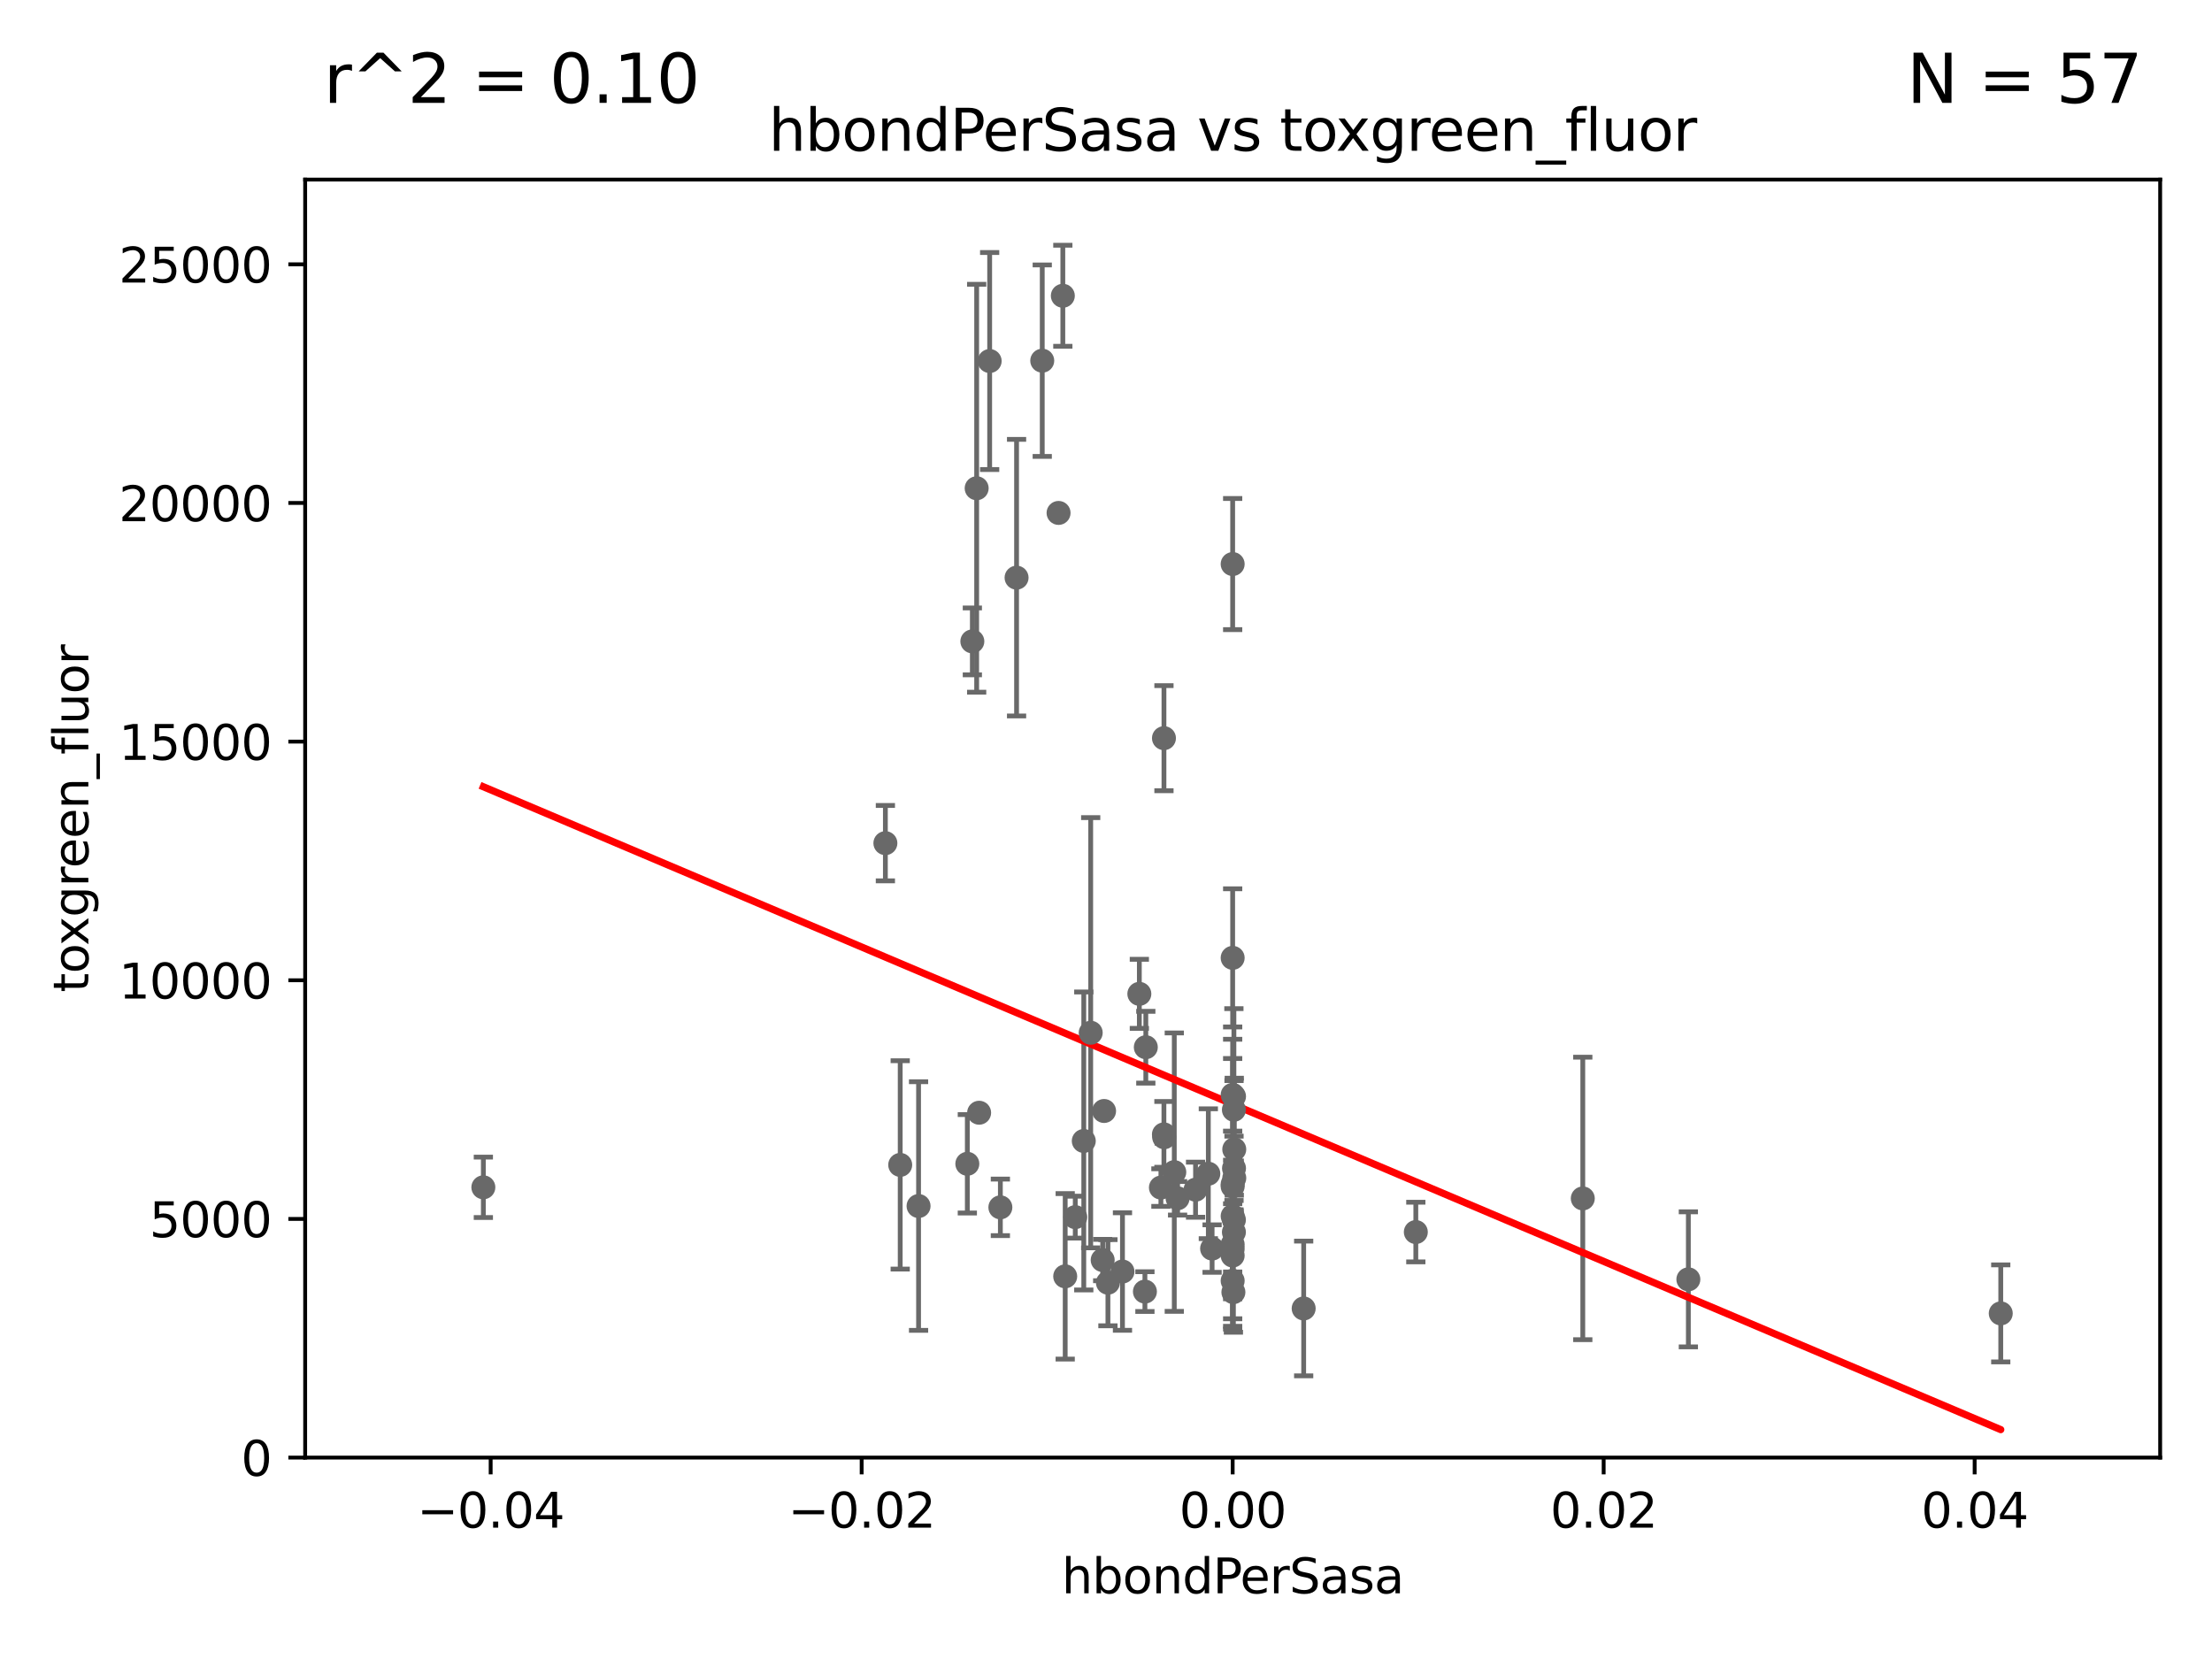 <?xml version="1.0" encoding="utf-8" standalone="no"?>
<!DOCTYPE svg PUBLIC "-//W3C//DTD SVG 1.1//EN"
  "http://www.w3.org/Graphics/SVG/1.1/DTD/svg11.dtd">
<svg xmlns:xlink="http://www.w3.org/1999/xlink" width="460.8pt" height="345.6pt" viewBox="0 0 460.8 345.6" xmlns="http://www.w3.org/2000/svg" version="1.1">
 <defs>
  <style type="text/css">*{stroke-linejoin: round; stroke-linecap: butt}</style>
 </defs>
 <g id="figure_1">
  <g id="patch_1">
   <path d="M 0 345.6 
L 460.8 345.6 
L 460.8 0 
L 0 0 
z
" style="fill: #ffffff"/>
  </g>
  <g id="axes_1">
   <g id="patch_2">
    <path d="M 63.571 303.64 
L 450 303.64 
L 450 37.411 
L 63.571 37.411 
z
" style="fill: #ffffff"/>
   </g>
   <g id="PathCollection_1">
    <defs>
     <path id="m0c26514bbf" d="M 0 1.118 
C 0.297 1.118 0.581 1 0.791 0.791 
C 1 0.581 1.118 0.297 1.118 0 
C 1.118 -0.297 1 -0.581 0.791 -0.791 
C 0.581 -1 0.297 -1.118 0 -1.118 
C -0.297 -1.118 -0.581 -1 -0.791 -0.791 
C -1 -0.581 -1.118 -0.297 -1.118 0 
C -1.118 0.297 -1 0.581 -0.791 0.791 
C -0.581 1 -0.297 1.118 0 1.118 
z
" style="stroke: #696969"/>
    </defs>
    <g clip-path="url(#p5987c1ab6d)">
     <use xlink:href="#m0c26514bbf" x="100.691" y="247.338" style="fill: #696969; stroke: #696969"/>
     <use xlink:href="#m0c26514bbf" x="257.045" y="256.676" style="fill: #696969; stroke: #696969"/>
     <use xlink:href="#m0c26514bbf" x="351.716" y="266.51" style="fill: #696969; stroke: #696969"/>
     <use xlink:href="#m0c26514bbf" x="211.77" y="120.338" style="fill: #696969; stroke: #696969"/>
     <use xlink:href="#m0c26514bbf" x="230.801" y="267.212" style="fill: #696969; stroke: #696969"/>
     <use xlink:href="#m0c26514bbf" x="242.474" y="153.772" style="fill: #696969; stroke: #696969"/>
     <use xlink:href="#m0c26514bbf" x="225.771" y="237.685" style="fill: #696969; stroke: #696969"/>
     <use xlink:href="#m0c26514bbf" x="202.558" y="133.613" style="fill: #696969; stroke: #696969"/>
     <use xlink:href="#m0c26514bbf" x="244.625" y="244.178" style="fill: #696969; stroke: #696969"/>
     <use xlink:href="#m0c26514bbf" x="256.786" y="117.503" style="fill: #696969; stroke: #696969"/>
     <use xlink:href="#m0c26514bbf" x="203.457" y="101.711" style="fill: #696969; stroke: #696969"/>
     <use xlink:href="#m0c26514bbf" x="271.579" y="272.577" style="fill: #696969; stroke: #696969"/>
     <use xlink:href="#m0c26514bbf" x="230" y="231.439" style="fill: #696969; stroke: #696969"/>
     <use xlink:href="#m0c26514bbf" x="249.055" y="247.837" style="fill: #696969; stroke: #696969"/>
     <use xlink:href="#m0c26514bbf" x="229.709" y="262.491" style="fill: #696969; stroke: #696969"/>
     <use xlink:href="#m0c26514bbf" x="257.122" y="245.413" style="fill: #696969; stroke: #696969"/>
     <use xlink:href="#m0c26514bbf" x="242.466" y="236.314" style="fill: #696969; stroke: #696969"/>
     <use xlink:href="#m0c26514bbf" x="238.508" y="269.064" style="fill: #696969; stroke: #696969"/>
     <use xlink:href="#m0c26514bbf" x="252.503" y="260.102" style="fill: #696969; stroke: #696969"/>
     <use xlink:href="#m0c26514bbf" x="191.354" y="251.238" style="fill: #696969; stroke: #696969"/>
     <use xlink:href="#m0c26514bbf" x="223.998" y="253.552" style="fill: #696969; stroke: #696969"/>
     <use xlink:href="#m0c26514bbf" x="221.901" y="265.885" style="fill: #696969; stroke: #696969"/>
     <use xlink:href="#m0c26514bbf" x="256.786" y="259.238" style="fill: #696969; stroke: #696969"/>
     <use xlink:href="#m0c26514bbf" x="257.044" y="231.188" style="fill: #696969; stroke: #696969"/>
     <use xlink:href="#m0c26514bbf" x="329.724" y="249.657" style="fill: #696969; stroke: #696969"/>
     <use xlink:href="#m0c26514bbf" x="251.718" y="244.507" style="fill: #696969; stroke: #696969"/>
     <use xlink:href="#m0c26514bbf" x="256.786" y="247.146" style="fill: #696969; stroke: #696969"/>
     <use xlink:href="#m0c26514bbf" x="256.786" y="228.071" style="fill: #696969; stroke: #696969"/>
     <use xlink:href="#m0c26514bbf" x="257.045" y="254.118" style="fill: #696969; stroke: #696969"/>
     <use xlink:href="#m0c26514bbf" x="294.941" y="256.66" style="fill: #696969; stroke: #696969"/>
     <use xlink:href="#m0c26514bbf" x="416.794" y="273.604" style="fill: #696969; stroke: #696969"/>
     <use xlink:href="#m0c26514bbf" x="257.067" y="243.381" style="fill: #696969; stroke: #696969"/>
     <use xlink:href="#m0c26514bbf" x="257.069" y="228.4" style="fill: #696969; stroke: #696969"/>
     <use xlink:href="#m0c26514bbf" x="203.969" y="231.803" style="fill: #696969; stroke: #696969"/>
     <use xlink:href="#m0c26514bbf" x="256.786" y="253.334" style="fill: #696969; stroke: #696969"/>
     <use xlink:href="#m0c26514bbf" x="256.786" y="199.54" style="fill: #696969; stroke: #696969"/>
     <use xlink:href="#m0c26514bbf" x="187.53" y="242.669" style="fill: #696969; stroke: #696969"/>
     <use xlink:href="#m0c26514bbf" x="256.94" y="269.184" style="fill: #696969; stroke: #696969"/>
     <use xlink:href="#m0c26514bbf" x="257.118" y="239.425" style="fill: #696969; stroke: #696969"/>
     <use xlink:href="#m0c26514bbf" x="256.786" y="266.809" style="fill: #696969; stroke: #696969"/>
     <use xlink:href="#m0c26514bbf" x="256.786" y="260.164" style="fill: #696969; stroke: #696969"/>
     <use xlink:href="#m0c26514bbf" x="245.314" y="249.627" style="fill: #696969; stroke: #696969"/>
     <use xlink:href="#m0c26514bbf" x="201.512" y="242.44" style="fill: #696969; stroke: #696969"/>
     <use xlink:href="#m0c26514bbf" x="256.786" y="246.69" style="fill: #696969; stroke: #696969"/>
     <use xlink:href="#m0c26514bbf" x="184.442" y="175.646" style="fill: #696969; stroke: #696969"/>
     <use xlink:href="#m0c26514bbf" x="238.694" y="218.154" style="fill: #696969; stroke: #696969"/>
     <use xlink:href="#m0c26514bbf" x="227.214" y="215.137" style="fill: #696969; stroke: #696969"/>
     <use xlink:href="#m0c26514bbf" x="233.832" y="264.885" style="fill: #696969; stroke: #696969"/>
     <use xlink:href="#m0c26514bbf" x="256.786" y="261.556" style="fill: #696969; stroke: #696969"/>
     <use xlink:href="#m0c26514bbf" x="241.838" y="247.395" style="fill: #696969; stroke: #696969"/>
     <use xlink:href="#m0c26514bbf" x="220.519" y="106.852" style="fill: #696969; stroke: #696969"/>
     <use xlink:href="#m0c26514bbf" x="242.524" y="236.907" style="fill: #696969; stroke: #696969"/>
     <use xlink:href="#m0c26514bbf" x="237.346" y="207.036" style="fill: #696969; stroke: #696969"/>
     <use xlink:href="#m0c26514bbf" x="221.407" y="61.614" style="fill: #696969; stroke: #696969"/>
     <use xlink:href="#m0c26514bbf" x="206.164" y="75.21" style="fill: #696969; stroke: #696969"/>
     <use xlink:href="#m0c26514bbf" x="208.395" y="251.513" style="fill: #696969; stroke: #696969"/>
     <use xlink:href="#m0c26514bbf" x="217.118" y="75.137" style="fill: #696969; stroke: #696969"/>
    </g>
   </g>
   <g id="matplotlib.axis_1">
    <g id="xtick_1">
     <g id="line2d_1">
      <defs>
       <path id="m03dbc826e2" d="M 0 0 
L 0 3.5 
" style="stroke: #000000; stroke-width: 0.8"/>
      </defs>
      <g>
       <use xlink:href="#m03dbc826e2" x="102.214" y="303.64" style="stroke: #000000; stroke-width: 0.8"/>
      </g>
     </g>
     <g id="text_1">
      <!-- −0.04 -->
      <g transform="translate(86.891 318.238)scale(0.1 -0.1)">
       <defs>
        <path id="DejaVuSans-2212" d="M 678 2272 
L 4684 2272 
L 4684 1741 
L 678 1741 
L 678 2272 
z
" transform="scale(0.016)"/>
        <path id="DejaVuSans-30" d="M 2034 4250 
Q 1547 4250 1301 3770 
Q 1056 3291 1056 2328 
Q 1056 1369 1301 889 
Q 1547 409 2034 409 
Q 2525 409 2770 889 
Q 3016 1369 3016 2328 
Q 3016 3291 2770 3770 
Q 2525 4250 2034 4250 
z
M 2034 4750 
Q 2819 4750 3233 4129 
Q 3647 3509 3647 2328 
Q 3647 1150 3233 529 
Q 2819 -91 2034 -91 
Q 1250 -91 836 529 
Q 422 1150 422 2328 
Q 422 3509 836 4129 
Q 1250 4750 2034 4750 
z
" transform="scale(0.016)"/>
        <path id="DejaVuSans-2e" d="M 684 794 
L 1344 794 
L 1344 0 
L 684 0 
L 684 794 
z
" transform="scale(0.016)"/>
        <path id="DejaVuSans-34" d="M 2419 4116 
L 825 1625 
L 2419 1625 
L 2419 4116 
z
M 2253 4666 
L 3047 4666 
L 3047 1625 
L 3713 1625 
L 3713 1100 
L 3047 1100 
L 3047 0 
L 2419 0 
L 2419 1100 
L 313 1100 
L 313 1709 
L 2253 4666 
z
" transform="scale(0.016)"/>
       </defs>
       <use xlink:href="#DejaVuSans-2212"/>
       <use xlink:href="#DejaVuSans-30" x="83.789"/>
       <use xlink:href="#DejaVuSans-2e" x="147.412"/>
       <use xlink:href="#DejaVuSans-30" x="179.199"/>
       <use xlink:href="#DejaVuSans-34" x="242.822"/>
      </g>
     </g>
    </g>
    <g id="xtick_2">
     <g id="line2d_2">
      <g>
       <use xlink:href="#m03dbc826e2" x="179.5" y="303.64" style="stroke: #000000; stroke-width: 0.8"/>
      </g>
     </g>
     <g id="text_2">
      <!-- −0.02 -->
      <g transform="translate(164.177 318.238)scale(0.1 -0.1)">
       <defs>
        <path id="DejaVuSans-32" d="M 1228 531 
L 3431 531 
L 3431 0 
L 469 0 
L 469 531 
Q 828 903 1448 1529 
Q 2069 2156 2228 2338 
Q 2531 2678 2651 2914 
Q 2772 3150 2772 3378 
Q 2772 3750 2511 3984 
Q 2250 4219 1831 4219 
Q 1534 4219 1204 4116 
Q 875 4013 500 3803 
L 500 4441 
Q 881 4594 1212 4672 
Q 1544 4750 1819 4750 
Q 2544 4750 2975 4387 
Q 3406 4025 3406 3419 
Q 3406 3131 3298 2873 
Q 3191 2616 2906 2266 
Q 2828 2175 2409 1742 
Q 1991 1309 1228 531 
z
" transform="scale(0.016)"/>
       </defs>
       <use xlink:href="#DejaVuSans-2212"/>
       <use xlink:href="#DejaVuSans-30" x="83.789"/>
       <use xlink:href="#DejaVuSans-2e" x="147.412"/>
       <use xlink:href="#DejaVuSans-30" x="179.199"/>
       <use xlink:href="#DejaVuSans-32" x="242.822"/>
      </g>
     </g>
    </g>
    <g id="xtick_3">
     <g id="line2d_3">
      <g>
       <use xlink:href="#m03dbc826e2" x="256.786" y="303.64" style="stroke: #000000; stroke-width: 0.8"/>
      </g>
     </g>
     <g id="text_3">
      <!-- 0.00 -->
      <g transform="translate(245.653 318.238)scale(0.1 -0.1)">
       <use xlink:href="#DejaVuSans-30"/>
       <use xlink:href="#DejaVuSans-2e" x="63.623"/>
       <use xlink:href="#DejaVuSans-30" x="95.41"/>
       <use xlink:href="#DejaVuSans-30" x="159.033"/>
      </g>
     </g>
    </g>
    <g id="xtick_4">
     <g id="line2d_4">
      <g>
       <use xlink:href="#m03dbc826e2" x="334.071" y="303.64" style="stroke: #000000; stroke-width: 0.8"/>
      </g>
     </g>
     <g id="text_4">
      <!-- 0.02 -->
      <g transform="translate(322.939 318.238)scale(0.1 -0.1)">
       <use xlink:href="#DejaVuSans-30"/>
       <use xlink:href="#DejaVuSans-2e" x="63.623"/>
       <use xlink:href="#DejaVuSans-30" x="95.41"/>
       <use xlink:href="#DejaVuSans-32" x="159.033"/>
      </g>
     </g>
    </g>
    <g id="xtick_5">
     <g id="line2d_5">
      <g>
       <use xlink:href="#m03dbc826e2" x="411.357" y="303.64" style="stroke: #000000; stroke-width: 0.8"/>
      </g>
     </g>
     <g id="text_5">
      <!-- 0.04 -->
      <g transform="translate(400.224 318.238)scale(0.1 -0.1)">
       <use xlink:href="#DejaVuSans-30"/>
       <use xlink:href="#DejaVuSans-2e" x="63.623"/>
       <use xlink:href="#DejaVuSans-30" x="95.41"/>
       <use xlink:href="#DejaVuSans-34" x="159.033"/>
      </g>
     </g>
    </g>
    <g id="text_6">
     <!-- hbondPerSasa -->
     <g transform="translate(221.168 331.917)scale(0.1 -0.1)">
      <defs>
       <path id="DejaVuSans-68" d="M 3513 2113 
L 3513 0 
L 2938 0 
L 2938 2094 
Q 2938 2591 2744 2837 
Q 2550 3084 2163 3084 
Q 1697 3084 1428 2787 
Q 1159 2491 1159 1978 
L 1159 0 
L 581 0 
L 581 4863 
L 1159 4863 
L 1159 2956 
Q 1366 3272 1645 3428 
Q 1925 3584 2291 3584 
Q 2894 3584 3203 3211 
Q 3513 2838 3513 2113 
z
" transform="scale(0.016)"/>
       <path id="DejaVuSans-62" d="M 3116 1747 
Q 3116 2381 2855 2742 
Q 2594 3103 2138 3103 
Q 1681 3103 1420 2742 
Q 1159 2381 1159 1747 
Q 1159 1113 1420 752 
Q 1681 391 2138 391 
Q 2594 391 2855 752 
Q 3116 1113 3116 1747 
z
M 1159 2969 
Q 1341 3281 1617 3432 
Q 1894 3584 2278 3584 
Q 2916 3584 3314 3078 
Q 3713 2572 3713 1747 
Q 3713 922 3314 415 
Q 2916 -91 2278 -91 
Q 1894 -91 1617 61 
Q 1341 213 1159 525 
L 1159 0 
L 581 0 
L 581 4863 
L 1159 4863 
L 1159 2969 
z
" transform="scale(0.016)"/>
       <path id="DejaVuSans-6f" d="M 1959 3097 
Q 1497 3097 1228 2736 
Q 959 2375 959 1747 
Q 959 1119 1226 758 
Q 1494 397 1959 397 
Q 2419 397 2687 759 
Q 2956 1122 2956 1747 
Q 2956 2369 2687 2733 
Q 2419 3097 1959 3097 
z
M 1959 3584 
Q 2709 3584 3137 3096 
Q 3566 2609 3566 1747 
Q 3566 888 3137 398 
Q 2709 -91 1959 -91 
Q 1206 -91 779 398 
Q 353 888 353 1747 
Q 353 2609 779 3096 
Q 1206 3584 1959 3584 
z
" transform="scale(0.016)"/>
       <path id="DejaVuSans-6e" d="M 3513 2113 
L 3513 0 
L 2938 0 
L 2938 2094 
Q 2938 2591 2744 2837 
Q 2550 3084 2163 3084 
Q 1697 3084 1428 2787 
Q 1159 2491 1159 1978 
L 1159 0 
L 581 0 
L 581 3500 
L 1159 3500 
L 1159 2956 
Q 1366 3272 1645 3428 
Q 1925 3584 2291 3584 
Q 2894 3584 3203 3211 
Q 3513 2838 3513 2113 
z
" transform="scale(0.016)"/>
       <path id="DejaVuSans-64" d="M 2906 2969 
L 2906 4863 
L 3481 4863 
L 3481 0 
L 2906 0 
L 2906 525 
Q 2725 213 2448 61 
Q 2172 -91 1784 -91 
Q 1150 -91 751 415 
Q 353 922 353 1747 
Q 353 2572 751 3078 
Q 1150 3584 1784 3584 
Q 2172 3584 2448 3432 
Q 2725 3281 2906 2969 
z
M 947 1747 
Q 947 1113 1208 752 
Q 1469 391 1925 391 
Q 2381 391 2643 752 
Q 2906 1113 2906 1747 
Q 2906 2381 2643 2742 
Q 2381 3103 1925 3103 
Q 1469 3103 1208 2742 
Q 947 2381 947 1747 
z
" transform="scale(0.016)"/>
       <path id="DejaVuSans-50" d="M 1259 4147 
L 1259 2394 
L 2053 2394 
Q 2494 2394 2734 2622 
Q 2975 2850 2975 3272 
Q 2975 3691 2734 3919 
Q 2494 4147 2053 4147 
L 1259 4147 
z
M 628 4666 
L 2053 4666 
Q 2838 4666 3239 4311 
Q 3641 3956 3641 3272 
Q 3641 2581 3239 2228 
Q 2838 1875 2053 1875 
L 1259 1875 
L 1259 0 
L 628 0 
L 628 4666 
z
" transform="scale(0.016)"/>
       <path id="DejaVuSans-65" d="M 3597 1894 
L 3597 1613 
L 953 1613 
Q 991 1019 1311 708 
Q 1631 397 2203 397 
Q 2534 397 2845 478 
Q 3156 559 3463 722 
L 3463 178 
Q 3153 47 2828 -22 
Q 2503 -91 2169 -91 
Q 1331 -91 842 396 
Q 353 884 353 1716 
Q 353 2575 817 3079 
Q 1281 3584 2069 3584 
Q 2775 3584 3186 3129 
Q 3597 2675 3597 1894 
z
M 3022 2063 
Q 3016 2534 2758 2815 
Q 2500 3097 2075 3097 
Q 1594 3097 1305 2825 
Q 1016 2553 972 2059 
L 3022 2063 
z
" transform="scale(0.016)"/>
       <path id="DejaVuSans-72" d="M 2631 2963 
Q 2534 3019 2420 3045 
Q 2306 3072 2169 3072 
Q 1681 3072 1420 2755 
Q 1159 2438 1159 1844 
L 1159 0 
L 581 0 
L 581 3500 
L 1159 3500 
L 1159 2956 
Q 1341 3275 1631 3429 
Q 1922 3584 2338 3584 
Q 2397 3584 2469 3576 
Q 2541 3569 2628 3553 
L 2631 2963 
z
" transform="scale(0.016)"/>
       <path id="DejaVuSans-53" d="M 3425 4513 
L 3425 3897 
Q 3066 4069 2747 4153 
Q 2428 4238 2131 4238 
Q 1616 4238 1336 4038 
Q 1056 3838 1056 3469 
Q 1056 3159 1242 3001 
Q 1428 2844 1947 2747 
L 2328 2669 
Q 3034 2534 3370 2195 
Q 3706 1856 3706 1288 
Q 3706 609 3251 259 
Q 2797 -91 1919 -91 
Q 1588 -91 1214 -16 
Q 841 59 441 206 
L 441 856 
Q 825 641 1194 531 
Q 1563 422 1919 422 
Q 2459 422 2753 634 
Q 3047 847 3047 1241 
Q 3047 1584 2836 1778 
Q 2625 1972 2144 2069 
L 1759 2144 
Q 1053 2284 737 2584 
Q 422 2884 422 3419 
Q 422 4038 858 4394 
Q 1294 4750 2059 4750 
Q 2388 4750 2728 4690 
Q 3069 4631 3425 4513 
z
" transform="scale(0.016)"/>
       <path id="DejaVuSans-61" d="M 2194 1759 
Q 1497 1759 1228 1600 
Q 959 1441 959 1056 
Q 959 750 1161 570 
Q 1363 391 1709 391 
Q 2188 391 2477 730 
Q 2766 1069 2766 1631 
L 2766 1759 
L 2194 1759 
z
M 3341 1997 
L 3341 0 
L 2766 0 
L 2766 531 
Q 2569 213 2275 61 
Q 1981 -91 1556 -91 
Q 1019 -91 701 211 
Q 384 513 384 1019 
Q 384 1609 779 1909 
Q 1175 2209 1959 2209 
L 2766 2209 
L 2766 2266 
Q 2766 2663 2505 2880 
Q 2244 3097 1772 3097 
Q 1472 3097 1187 3025 
Q 903 2953 641 2809 
L 641 3341 
Q 956 3463 1253 3523 
Q 1550 3584 1831 3584 
Q 2591 3584 2966 3190 
Q 3341 2797 3341 1997 
z
" transform="scale(0.016)"/>
       <path id="DejaVuSans-73" d="M 2834 3397 
L 2834 2853 
Q 2591 2978 2328 3040 
Q 2066 3103 1784 3103 
Q 1356 3103 1142 2972 
Q 928 2841 928 2578 
Q 928 2378 1081 2264 
Q 1234 2150 1697 2047 
L 1894 2003 
Q 2506 1872 2764 1633 
Q 3022 1394 3022 966 
Q 3022 478 2636 193 
Q 2250 -91 1575 -91 
Q 1294 -91 989 -36 
Q 684 19 347 128 
L 347 722 
Q 666 556 975 473 
Q 1284 391 1588 391 
Q 1994 391 2212 530 
Q 2431 669 2431 922 
Q 2431 1156 2273 1281 
Q 2116 1406 1581 1522 
L 1381 1569 
Q 847 1681 609 1914 
Q 372 2147 372 2553 
Q 372 3047 722 3315 
Q 1072 3584 1716 3584 
Q 2034 3584 2315 3537 
Q 2597 3491 2834 3397 
z
" transform="scale(0.016)"/>
      </defs>
      <use xlink:href="#DejaVuSans-68"/>
      <use xlink:href="#DejaVuSans-62" x="63.379"/>
      <use xlink:href="#DejaVuSans-6f" x="126.855"/>
      <use xlink:href="#DejaVuSans-6e" x="188.037"/>
      <use xlink:href="#DejaVuSans-64" x="251.416"/>
      <use xlink:href="#DejaVuSans-50" x="314.893"/>
      <use xlink:href="#DejaVuSans-65" x="371.57"/>
      <use xlink:href="#DejaVuSans-72" x="433.094"/>
      <use xlink:href="#DejaVuSans-53" x="474.207"/>
      <use xlink:href="#DejaVuSans-61" x="537.684"/>
      <use xlink:href="#DejaVuSans-73" x="598.963"/>
      <use xlink:href="#DejaVuSans-61" x="651.062"/>
     </g>
    </g>
   </g>
   <g id="matplotlib.axis_2">
    <g id="ytick_1">
     <g id="line2d_6">
      <defs>
       <path id="mcde6f3647c" d="M 0 0 
L -3.5 0 
" style="stroke: #000000; stroke-width: 0.8"/>
      </defs>
      <g>
       <use xlink:href="#mcde6f3647c" x="63.571" y="303.64" style="stroke: #000000; stroke-width: 0.8"/>
      </g>
     </g>
     <g id="text_7">
      <!-- 0 -->
      <g transform="translate(50.209 307.439)scale(0.1 -0.1)">
       <use xlink:href="#DejaVuSans-30"/>
      </g>
     </g>
    </g>
    <g id="ytick_2">
     <g id="line2d_7">
      <g>
       <use xlink:href="#mcde6f3647c" x="63.571" y="253.925" style="stroke: #000000; stroke-width: 0.8"/>
      </g>
     </g>
     <g id="text_8">
      <!-- 5000 -->
      <g transform="translate(31.121 257.724)scale(0.1 -0.1)">
       <defs>
        <path id="DejaVuSans-35" d="M 691 4666 
L 3169 4666 
L 3169 4134 
L 1269 4134 
L 1269 2991 
Q 1406 3038 1543 3061 
Q 1681 3084 1819 3084 
Q 2600 3084 3056 2656 
Q 3513 2228 3513 1497 
Q 3513 744 3044 326 
Q 2575 -91 1722 -91 
Q 1428 -91 1123 -41 
Q 819 9 494 109 
L 494 744 
Q 775 591 1075 516 
Q 1375 441 1709 441 
Q 2250 441 2565 725 
Q 2881 1009 2881 1497 
Q 2881 1984 2565 2268 
Q 2250 2553 1709 2553 
Q 1456 2553 1204 2497 
Q 953 2441 691 2322 
L 691 4666 
z
" transform="scale(0.016)"/>
       </defs>
       <use xlink:href="#DejaVuSans-35"/>
       <use xlink:href="#DejaVuSans-30" x="63.623"/>
       <use xlink:href="#DejaVuSans-30" x="127.246"/>
       <use xlink:href="#DejaVuSans-30" x="190.869"/>
      </g>
     </g>
    </g>
    <g id="ytick_3">
     <g id="line2d_8">
      <g>
       <use xlink:href="#mcde6f3647c" x="63.571" y="204.209" style="stroke: #000000; stroke-width: 0.8"/>
      </g>
     </g>
     <g id="text_9">
      <!-- 10000 -->
      <g transform="translate(24.759 208.009)scale(0.1 -0.1)">
       <defs>
        <path id="DejaVuSans-31" d="M 794 531 
L 1825 531 
L 1825 4091 
L 703 3866 
L 703 4441 
L 1819 4666 
L 2450 4666 
L 2450 531 
L 3481 531 
L 3481 0 
L 794 0 
L 794 531 
z
" transform="scale(0.016)"/>
       </defs>
       <use xlink:href="#DejaVuSans-31"/>
       <use xlink:href="#DejaVuSans-30" x="63.623"/>
       <use xlink:href="#DejaVuSans-30" x="127.246"/>
       <use xlink:href="#DejaVuSans-30" x="190.869"/>
       <use xlink:href="#DejaVuSans-30" x="254.492"/>
      </g>
     </g>
    </g>
    <g id="ytick_4">
     <g id="line2d_9">
      <g>
       <use xlink:href="#mcde6f3647c" x="63.571" y="154.494" style="stroke: #000000; stroke-width: 0.8"/>
      </g>
     </g>
     <g id="text_10">
      <!-- 15000 -->
      <g transform="translate(24.759 158.293)scale(0.1 -0.1)">
       <use xlink:href="#DejaVuSans-31"/>
       <use xlink:href="#DejaVuSans-35" x="63.623"/>
       <use xlink:href="#DejaVuSans-30" x="127.246"/>
       <use xlink:href="#DejaVuSans-30" x="190.869"/>
       <use xlink:href="#DejaVuSans-30" x="254.492"/>
      </g>
     </g>
    </g>
    <g id="ytick_5">
     <g id="line2d_10">
      <g>
       <use xlink:href="#mcde6f3647c" x="63.571" y="104.779" style="stroke: #000000; stroke-width: 0.8"/>
      </g>
     </g>
     <g id="text_11">
      <!-- 20000 -->
      <g transform="translate(24.759 108.578)scale(0.1 -0.1)">
       <use xlink:href="#DejaVuSans-32"/>
       <use xlink:href="#DejaVuSans-30" x="63.623"/>
       <use xlink:href="#DejaVuSans-30" x="127.246"/>
       <use xlink:href="#DejaVuSans-30" x="190.869"/>
       <use xlink:href="#DejaVuSans-30" x="254.492"/>
      </g>
     </g>
    </g>
    <g id="ytick_6">
     <g id="line2d_11">
      <g>
       <use xlink:href="#mcde6f3647c" x="63.571" y="55.063" style="stroke: #000000; stroke-width: 0.8"/>
      </g>
     </g>
     <g id="text_12">
      <!-- 25000 -->
      <g transform="translate(24.759 58.862)scale(0.1 -0.1)">
       <use xlink:href="#DejaVuSans-32"/>
       <use xlink:href="#DejaVuSans-35" x="63.623"/>
       <use xlink:href="#DejaVuSans-30" x="127.246"/>
       <use xlink:href="#DejaVuSans-30" x="190.869"/>
       <use xlink:href="#DejaVuSans-30" x="254.492"/>
      </g>
     </g>
    </g>
    <g id="text_13">
     <!-- toxgreen_fluor -->
     <g transform="translate(18.401 206.72)rotate(-90)scale(0.1 -0.1)">
      <defs>
       <path id="DejaVuSans-74" d="M 1172 4494 
L 1172 3500 
L 2356 3500 
L 2356 3053 
L 1172 3053 
L 1172 1153 
Q 1172 725 1289 603 
Q 1406 481 1766 481 
L 2356 481 
L 2356 0 
L 1766 0 
Q 1100 0 847 248 
Q 594 497 594 1153 
L 594 3053 
L 172 3053 
L 172 3500 
L 594 3500 
L 594 4494 
L 1172 4494 
z
" transform="scale(0.016)"/>
       <path id="DejaVuSans-78" d="M 3513 3500 
L 2247 1797 
L 3578 0 
L 2900 0 
L 1881 1375 
L 863 0 
L 184 0 
L 1544 1831 
L 300 3500 
L 978 3500 
L 1906 2253 
L 2834 3500 
L 3513 3500 
z
" transform="scale(0.016)"/>
       <path id="DejaVuSans-67" d="M 2906 1791 
Q 2906 2416 2648 2759 
Q 2391 3103 1925 3103 
Q 1463 3103 1205 2759 
Q 947 2416 947 1791 
Q 947 1169 1205 825 
Q 1463 481 1925 481 
Q 2391 481 2648 825 
Q 2906 1169 2906 1791 
z
M 3481 434 
Q 3481 -459 3084 -895 
Q 2688 -1331 1869 -1331 
Q 1566 -1331 1297 -1286 
Q 1028 -1241 775 -1147 
L 775 -588 
Q 1028 -725 1275 -790 
Q 1522 -856 1778 -856 
Q 2344 -856 2625 -561 
Q 2906 -266 2906 331 
L 2906 616 
Q 2728 306 2450 153 
Q 2172 0 1784 0 
Q 1141 0 747 490 
Q 353 981 353 1791 
Q 353 2603 747 3093 
Q 1141 3584 1784 3584 
Q 2172 3584 2450 3431 
Q 2728 3278 2906 2969 
L 2906 3500 
L 3481 3500 
L 3481 434 
z
" transform="scale(0.016)"/>
       <path id="DejaVuSans-5f" d="M 3263 -1063 
L 3263 -1509 
L -63 -1509 
L -63 -1063 
L 3263 -1063 
z
" transform="scale(0.016)"/>
       <path id="DejaVuSans-66" d="M 2375 4863 
L 2375 4384 
L 1825 4384 
Q 1516 4384 1395 4259 
Q 1275 4134 1275 3809 
L 1275 3500 
L 2222 3500 
L 2222 3053 
L 1275 3053 
L 1275 0 
L 697 0 
L 697 3053 
L 147 3053 
L 147 3500 
L 697 3500 
L 697 3744 
Q 697 4328 969 4595 
Q 1241 4863 1831 4863 
L 2375 4863 
z
" transform="scale(0.016)"/>
       <path id="DejaVuSans-6c" d="M 603 4863 
L 1178 4863 
L 1178 0 
L 603 0 
L 603 4863 
z
" transform="scale(0.016)"/>
       <path id="DejaVuSans-75" d="M 544 1381 
L 544 3500 
L 1119 3500 
L 1119 1403 
Q 1119 906 1312 657 
Q 1506 409 1894 409 
Q 2359 409 2629 706 
Q 2900 1003 2900 1516 
L 2900 3500 
L 3475 3500 
L 3475 0 
L 2900 0 
L 2900 538 
Q 2691 219 2414 64 
Q 2138 -91 1772 -91 
Q 1169 -91 856 284 
Q 544 659 544 1381 
z
M 1991 3584 
L 1991 3584 
z
" transform="scale(0.016)"/>
      </defs>
      <use xlink:href="#DejaVuSans-74"/>
      <use xlink:href="#DejaVuSans-6f" x="39.209"/>
      <use xlink:href="#DejaVuSans-78" x="97.266"/>
      <use xlink:href="#DejaVuSans-67" x="156.445"/>
      <use xlink:href="#DejaVuSans-72" x="219.922"/>
      <use xlink:href="#DejaVuSans-65" x="258.785"/>
      <use xlink:href="#DejaVuSans-65" x="320.309"/>
      <use xlink:href="#DejaVuSans-6e" x="381.832"/>
      <use xlink:href="#DejaVuSans-5f" x="445.211"/>
      <use xlink:href="#DejaVuSans-66" x="495.211"/>
      <use xlink:href="#DejaVuSans-6c" x="530.416"/>
      <use xlink:href="#DejaVuSans-75" x="558.199"/>
      <use xlink:href="#DejaVuSans-6f" x="621.578"/>
      <use xlink:href="#DejaVuSans-72" x="682.76"/>
     </g>
    </g>
   </g>
   <g id="LineCollection_1">
    <path d="M 100.691 253.627 
L 100.691 241.049 
" clip-path="url(#p5987c1ab6d)" style="fill: none; stroke: #696969"/>
    <path d="M 257.045 261.121 
L 257.045 252.231 
" clip-path="url(#p5987c1ab6d)" style="fill: none; stroke: #696969"/>
    <path d="M 351.716 280.575 
L 351.716 252.445 
" clip-path="url(#p5987c1ab6d)" style="fill: none; stroke: #696969"/>
    <path d="M 211.77 149.148 
L 211.77 91.528 
" clip-path="url(#p5987c1ab6d)" style="fill: none; stroke: #696969"/>
    <path d="M 230.801 276.184 
L 230.801 258.239 
" clip-path="url(#p5987c1ab6d)" style="fill: none; stroke: #696969"/>
    <path d="M 242.474 164.719 
L 242.474 142.826 
" clip-path="url(#p5987c1ab6d)" style="fill: none; stroke: #696969"/>
    <path d="M 225.771 268.723 
L 225.771 206.647 
" clip-path="url(#p5987c1ab6d)" style="fill: none; stroke: #696969"/>
    <path d="M 202.558 140.578 
L 202.558 126.648 
" clip-path="url(#p5987c1ab6d)" style="fill: none; stroke: #696969"/>
    <path d="M 244.625 273.177 
L 244.625 215.179 
" clip-path="url(#p5987c1ab6d)" style="fill: none; stroke: #696969"/>
    <path d="M 256.786 131.161 
L 256.786 103.845 
" clip-path="url(#p5987c1ab6d)" style="fill: none; stroke: #696969"/>
    <path d="M 203.457 144.196 
L 203.457 59.226 
" clip-path="url(#p5987c1ab6d)" style="fill: none; stroke: #696969"/>
    <path d="M 271.579 286.609 
L 271.579 258.546 
" clip-path="url(#p5987c1ab6d)" style="fill: none; stroke: #696969"/>
    <path d="M 230 232.352 
L 230 230.525 
" clip-path="url(#p5987c1ab6d)" style="fill: none; stroke: #696969"/>
    <path d="M 249.055 253.574 
L 249.055 242.1 
" clip-path="url(#p5987c1ab6d)" style="fill: none; stroke: #696969"/>
    <path d="M 229.709 266.798 
L 229.709 258.185 
" clip-path="url(#p5987c1ab6d)" style="fill: none; stroke: #696969"/>
    <path d="M 257.122 248.978 
L 257.122 241.849 
" clip-path="url(#p5987c1ab6d)" style="fill: none; stroke: #696969"/>
    <path d="M 242.466 243.166 
L 242.466 229.462 
" clip-path="url(#p5987c1ab6d)" style="fill: none; stroke: #696969"/>
    <path d="M 238.508 273.207 
L 238.508 264.921 
" clip-path="url(#p5987c1ab6d)" style="fill: none; stroke: #696969"/>
    <path d="M 252.503 265.047 
L 252.503 255.158 
" clip-path="url(#p5987c1ab6d)" style="fill: none; stroke: #696969"/>
    <path d="M 191.354 277.134 
L 191.354 225.342 
" clip-path="url(#p5987c1ab6d)" style="fill: none; stroke: #696969"/>
    <path d="M 223.998 257.916 
L 223.998 249.188 
" clip-path="url(#p5987c1ab6d)" style="fill: none; stroke: #696969"/>
    <path d="M 221.901 283.124 
L 221.901 248.646 
" clip-path="url(#p5987c1ab6d)" style="fill: none; stroke: #696969"/>
    <path d="M 256.786 270.556 
L 256.786 247.919 
" clip-path="url(#p5987c1ab6d)" style="fill: none; stroke: #696969"/>
    <path d="M 257.044 252.255 
L 257.044 210.121 
" clip-path="url(#p5987c1ab6d)" style="fill: none; stroke: #696969"/>
    <path d="M 329.724 279.08 
L 329.724 220.233 
" clip-path="url(#p5987c1ab6d)" style="fill: none; stroke: #696969"/>
    <path d="M 251.718 258.027 
L 251.718 230.987 
" clip-path="url(#p5987c1ab6d)" style="fill: none; stroke: #696969"/>
    <path d="M 256.786 254.825 
L 256.786 239.466 
" clip-path="url(#p5987c1ab6d)" style="fill: none; stroke: #696969"/>
    <path d="M 256.786 235.636 
L 256.786 220.507 
" clip-path="url(#p5987c1ab6d)" style="fill: none; stroke: #696969"/>
    <path d="M 257.045 256.23 
L 257.045 252.006 
" clip-path="url(#p5987c1ab6d)" style="fill: none; stroke: #696969"/>
    <path d="M 294.941 262.872 
L 294.941 250.447 
" clip-path="url(#p5987c1ab6d)" style="fill: none; stroke: #696969"/>
    <path d="M 416.794 283.707 
L 416.794 263.501 
" clip-path="url(#p5987c1ab6d)" style="fill: none; stroke: #696969"/>
    <path d="M 257.067 250.085 
L 257.067 236.678 
" clip-path="url(#p5987c1ab6d)" style="fill: none; stroke: #696969"/>
    <path d="M 257.069 231.694 
L 257.069 225.107 
" clip-path="url(#p5987c1ab6d)" style="fill: none; stroke: #696969"/>
    <path d="M 203.969 232.489 
L 203.969 231.117 
" clip-path="url(#p5987c1ab6d)" style="fill: none; stroke: #696969"/>
    <path d="M 256.786 264.978 
L 256.786 241.691 
" clip-path="url(#p5987c1ab6d)" style="fill: none; stroke: #696969"/>
    <path d="M 256.786 213.935 
L 256.786 185.146 
" clip-path="url(#p5987c1ab6d)" style="fill: none; stroke: #696969"/>
    <path d="M 187.53 264.372 
L 187.53 220.966 
" clip-path="url(#p5987c1ab6d)" style="fill: none; stroke: #696969"/>
    <path d="M 256.94 277.534 
L 256.94 260.834 
" clip-path="url(#p5987c1ab6d)" style="fill: none; stroke: #696969"/>
    <path d="M 257.118 254.237 
L 257.118 224.613 
" clip-path="url(#p5987c1ab6d)" style="fill: none; stroke: #696969"/>
    <path d="M 256.786 274.722 
L 256.786 258.896 
" clip-path="url(#p5987c1ab6d)" style="fill: none; stroke: #696969"/>
    <path d="M 256.786 269.572 
L 256.786 250.756 
" clip-path="url(#p5987c1ab6d)" style="fill: none; stroke: #696969"/>
    <path d="M 245.314 253.12 
L 245.314 246.134 
" clip-path="url(#p5987c1ab6d)" style="fill: none; stroke: #696969"/>
    <path d="M 201.512 252.692 
L 201.512 232.189 
" clip-path="url(#p5987c1ab6d)" style="fill: none; stroke: #696969"/>
    <path d="M 256.786 276.882 
L 256.786 216.498 
" clip-path="url(#p5987c1ab6d)" style="fill: none; stroke: #696969"/>
    <path d="M 184.442 183.498 
L 184.442 167.793 
" clip-path="url(#p5987c1ab6d)" style="fill: none; stroke: #696969"/>
    <path d="M 238.694 225.633 
L 238.694 210.676 
" clip-path="url(#p5987c1ab6d)" style="fill: none; stroke: #696969"/>
    <path d="M 227.214 259.95 
L 227.214 170.324 
" clip-path="url(#p5987c1ab6d)" style="fill: none; stroke: #696969"/>
    <path d="M 233.832 277.129 
L 233.832 252.641 
" clip-path="url(#p5987c1ab6d)" style="fill: none; stroke: #696969"/>
    <path d="M 256.786 276.286 
L 256.786 246.827 
" clip-path="url(#p5987c1ab6d)" style="fill: none; stroke: #696969"/>
    <path d="M 241.838 251.308 
L 241.838 243.481 
" clip-path="url(#p5987c1ab6d)" style="fill: none; stroke: #696969"/>
    <path d="M 220.519 107.531 
L 220.519 106.173 
" clip-path="url(#p5987c1ab6d)" style="fill: none; stroke: #696969"/>
    <path d="M 242.524 238.144 
L 242.524 235.67 
" clip-path="url(#p5987c1ab6d)" style="fill: none; stroke: #696969"/>
    <path d="M 237.346 214.231 
L 237.346 199.84 
" clip-path="url(#p5987c1ab6d)" style="fill: none; stroke: #696969"/>
    <path d="M 221.407 72.14 
L 221.407 51.088 
" clip-path="url(#p5987c1ab6d)" style="fill: none; stroke: #696969"/>
    <path d="M 206.164 97.814 
L 206.164 52.605 
" clip-path="url(#p5987c1ab6d)" style="fill: none; stroke: #696969"/>
    <path d="M 208.395 257.401 
L 208.395 245.624 
" clip-path="url(#p5987c1ab6d)" style="fill: none; stroke: #696969"/>
    <path d="M 217.118 95.08 
L 217.118 55.193 
" clip-path="url(#p5987c1ab6d)" style="fill: none; stroke: #696969"/>
   </g>
   <g id="line2d_12">
    <defs>
     <path id="md7aa5315e2" d="M 2 0 
L -2 -0 
" style="stroke: #696969"/>
    </defs>
    <g clip-path="url(#p5987c1ab6d)">
     <use xlink:href="#md7aa5315e2" x="100.691" y="253.627" style="fill: #696969; stroke: #696969"/>
     <use xlink:href="#md7aa5315e2" x="257.045" y="261.121" style="fill: #696969; stroke: #696969"/>
     <use xlink:href="#md7aa5315e2" x="351.716" y="280.575" style="fill: #696969; stroke: #696969"/>
     <use xlink:href="#md7aa5315e2" x="211.77" y="149.148" style="fill: #696969; stroke: #696969"/>
     <use xlink:href="#md7aa5315e2" x="230.801" y="276.184" style="fill: #696969; stroke: #696969"/>
     <use xlink:href="#md7aa5315e2" x="242.474" y="164.719" style="fill: #696969; stroke: #696969"/>
     <use xlink:href="#md7aa5315e2" x="225.771" y="268.723" style="fill: #696969; stroke: #696969"/>
     <use xlink:href="#md7aa5315e2" x="202.558" y="140.578" style="fill: #696969; stroke: #696969"/>
     <use xlink:href="#md7aa5315e2" x="244.625" y="273.177" style="fill: #696969; stroke: #696969"/>
     <use xlink:href="#md7aa5315e2" x="256.786" y="131.161" style="fill: #696969; stroke: #696969"/>
     <use xlink:href="#md7aa5315e2" x="203.457" y="144.196" style="fill: #696969; stroke: #696969"/>
     <use xlink:href="#md7aa5315e2" x="271.579" y="286.609" style="fill: #696969; stroke: #696969"/>
     <use xlink:href="#md7aa5315e2" x="230" y="232.352" style="fill: #696969; stroke: #696969"/>
     <use xlink:href="#md7aa5315e2" x="249.055" y="253.574" style="fill: #696969; stroke: #696969"/>
     <use xlink:href="#md7aa5315e2" x="229.709" y="266.798" style="fill: #696969; stroke: #696969"/>
     <use xlink:href="#md7aa5315e2" x="257.122" y="248.978" style="fill: #696969; stroke: #696969"/>
     <use xlink:href="#md7aa5315e2" x="242.466" y="243.166" style="fill: #696969; stroke: #696969"/>
     <use xlink:href="#md7aa5315e2" x="238.508" y="273.207" style="fill: #696969; stroke: #696969"/>
     <use xlink:href="#md7aa5315e2" x="252.503" y="265.047" style="fill: #696969; stroke: #696969"/>
     <use xlink:href="#md7aa5315e2" x="191.354" y="277.134" style="fill: #696969; stroke: #696969"/>
     <use xlink:href="#md7aa5315e2" x="223.998" y="257.916" style="fill: #696969; stroke: #696969"/>
     <use xlink:href="#md7aa5315e2" x="221.901" y="283.124" style="fill: #696969; stroke: #696969"/>
     <use xlink:href="#md7aa5315e2" x="256.786" y="270.556" style="fill: #696969; stroke: #696969"/>
     <use xlink:href="#md7aa5315e2" x="257.044" y="252.255" style="fill: #696969; stroke: #696969"/>
     <use xlink:href="#md7aa5315e2" x="329.724" y="279.08" style="fill: #696969; stroke: #696969"/>
     <use xlink:href="#md7aa5315e2" x="251.718" y="258.027" style="fill: #696969; stroke: #696969"/>
     <use xlink:href="#md7aa5315e2" x="256.786" y="254.825" style="fill: #696969; stroke: #696969"/>
     <use xlink:href="#md7aa5315e2" x="256.786" y="235.636" style="fill: #696969; stroke: #696969"/>
     <use xlink:href="#md7aa5315e2" x="257.045" y="256.23" style="fill: #696969; stroke: #696969"/>
     <use xlink:href="#md7aa5315e2" x="294.941" y="262.872" style="fill: #696969; stroke: #696969"/>
     <use xlink:href="#md7aa5315e2" x="416.794" y="283.707" style="fill: #696969; stroke: #696969"/>
     <use xlink:href="#md7aa5315e2" x="257.067" y="250.085" style="fill: #696969; stroke: #696969"/>
     <use xlink:href="#md7aa5315e2" x="257.069" y="231.694" style="fill: #696969; stroke: #696969"/>
     <use xlink:href="#md7aa5315e2" x="203.969" y="232.489" style="fill: #696969; stroke: #696969"/>
     <use xlink:href="#md7aa5315e2" x="256.786" y="264.978" style="fill: #696969; stroke: #696969"/>
     <use xlink:href="#md7aa5315e2" x="256.786" y="213.935" style="fill: #696969; stroke: #696969"/>
     <use xlink:href="#md7aa5315e2" x="187.53" y="264.372" style="fill: #696969; stroke: #696969"/>
     <use xlink:href="#md7aa5315e2" x="256.94" y="277.534" style="fill: #696969; stroke: #696969"/>
     <use xlink:href="#md7aa5315e2" x="257.118" y="254.237" style="fill: #696969; stroke: #696969"/>
     <use xlink:href="#md7aa5315e2" x="256.786" y="274.722" style="fill: #696969; stroke: #696969"/>
     <use xlink:href="#md7aa5315e2" x="256.786" y="269.572" style="fill: #696969; stroke: #696969"/>
     <use xlink:href="#md7aa5315e2" x="245.314" y="253.12" style="fill: #696969; stroke: #696969"/>
     <use xlink:href="#md7aa5315e2" x="201.512" y="252.692" style="fill: #696969; stroke: #696969"/>
     <use xlink:href="#md7aa5315e2" x="256.786" y="276.882" style="fill: #696969; stroke: #696969"/>
     <use xlink:href="#md7aa5315e2" x="184.442" y="183.498" style="fill: #696969; stroke: #696969"/>
     <use xlink:href="#md7aa5315e2" x="238.694" y="225.633" style="fill: #696969; stroke: #696969"/>
     <use xlink:href="#md7aa5315e2" x="227.214" y="259.95" style="fill: #696969; stroke: #696969"/>
     <use xlink:href="#md7aa5315e2" x="233.832" y="277.129" style="fill: #696969; stroke: #696969"/>
     <use xlink:href="#md7aa5315e2" x="256.786" y="276.286" style="fill: #696969; stroke: #696969"/>
     <use xlink:href="#md7aa5315e2" x="241.838" y="251.308" style="fill: #696969; stroke: #696969"/>
     <use xlink:href="#md7aa5315e2" x="220.519" y="107.531" style="fill: #696969; stroke: #696969"/>
     <use xlink:href="#md7aa5315e2" x="242.524" y="238.144" style="fill: #696969; stroke: #696969"/>
     <use xlink:href="#md7aa5315e2" x="237.346" y="214.231" style="fill: #696969; stroke: #696969"/>
     <use xlink:href="#md7aa5315e2" x="221.407" y="72.14" style="fill: #696969; stroke: #696969"/>
     <use xlink:href="#md7aa5315e2" x="206.164" y="97.814" style="fill: #696969; stroke: #696969"/>
     <use xlink:href="#md7aa5315e2" x="208.395" y="257.401" style="fill: #696969; stroke: #696969"/>
     <use xlink:href="#md7aa5315e2" x="217.118" y="95.08" style="fill: #696969; stroke: #696969"/>
    </g>
   </g>
   <g id="line2d_13">
    <g clip-path="url(#p5987c1ab6d)">
     <use xlink:href="#md7aa5315e2" x="100.691" y="241.049" style="fill: #696969; stroke: #696969"/>
     <use xlink:href="#md7aa5315e2" x="257.045" y="252.231" style="fill: #696969; stroke: #696969"/>
     <use xlink:href="#md7aa5315e2" x="351.716" y="252.445" style="fill: #696969; stroke: #696969"/>
     <use xlink:href="#md7aa5315e2" x="211.77" y="91.528" style="fill: #696969; stroke: #696969"/>
     <use xlink:href="#md7aa5315e2" x="230.801" y="258.239" style="fill: #696969; stroke: #696969"/>
     <use xlink:href="#md7aa5315e2" x="242.474" y="142.826" style="fill: #696969; stroke: #696969"/>
     <use xlink:href="#md7aa5315e2" x="225.771" y="206.647" style="fill: #696969; stroke: #696969"/>
     <use xlink:href="#md7aa5315e2" x="202.558" y="126.648" style="fill: #696969; stroke: #696969"/>
     <use xlink:href="#md7aa5315e2" x="244.625" y="215.179" style="fill: #696969; stroke: #696969"/>
     <use xlink:href="#md7aa5315e2" x="256.786" y="103.845" style="fill: #696969; stroke: #696969"/>
     <use xlink:href="#md7aa5315e2" x="203.457" y="59.226" style="fill: #696969; stroke: #696969"/>
     <use xlink:href="#md7aa5315e2" x="271.579" y="258.546" style="fill: #696969; stroke: #696969"/>
     <use xlink:href="#md7aa5315e2" x="230" y="230.525" style="fill: #696969; stroke: #696969"/>
     <use xlink:href="#md7aa5315e2" x="249.055" y="242.1" style="fill: #696969; stroke: #696969"/>
     <use xlink:href="#md7aa5315e2" x="229.709" y="258.185" style="fill: #696969; stroke: #696969"/>
     <use xlink:href="#md7aa5315e2" x="257.122" y="241.849" style="fill: #696969; stroke: #696969"/>
     <use xlink:href="#md7aa5315e2" x="242.466" y="229.462" style="fill: #696969; stroke: #696969"/>
     <use xlink:href="#md7aa5315e2" x="238.508" y="264.921" style="fill: #696969; stroke: #696969"/>
     <use xlink:href="#md7aa5315e2" x="252.503" y="255.158" style="fill: #696969; stroke: #696969"/>
     <use xlink:href="#md7aa5315e2" x="191.354" y="225.342" style="fill: #696969; stroke: #696969"/>
     <use xlink:href="#md7aa5315e2" x="223.998" y="249.188" style="fill: #696969; stroke: #696969"/>
     <use xlink:href="#md7aa5315e2" x="221.901" y="248.646" style="fill: #696969; stroke: #696969"/>
     <use xlink:href="#md7aa5315e2" x="256.786" y="247.919" style="fill: #696969; stroke: #696969"/>
     <use xlink:href="#md7aa5315e2" x="257.044" y="210.121" style="fill: #696969; stroke: #696969"/>
     <use xlink:href="#md7aa5315e2" x="329.724" y="220.233" style="fill: #696969; stroke: #696969"/>
     <use xlink:href="#md7aa5315e2" x="251.718" y="230.987" style="fill: #696969; stroke: #696969"/>
     <use xlink:href="#md7aa5315e2" x="256.786" y="239.466" style="fill: #696969; stroke: #696969"/>
     <use xlink:href="#md7aa5315e2" x="256.786" y="220.507" style="fill: #696969; stroke: #696969"/>
     <use xlink:href="#md7aa5315e2" x="257.045" y="252.006" style="fill: #696969; stroke: #696969"/>
     <use xlink:href="#md7aa5315e2" x="294.941" y="250.447" style="fill: #696969; stroke: #696969"/>
     <use xlink:href="#md7aa5315e2" x="416.794" y="263.501" style="fill: #696969; stroke: #696969"/>
     <use xlink:href="#md7aa5315e2" x="257.067" y="236.678" style="fill: #696969; stroke: #696969"/>
     <use xlink:href="#md7aa5315e2" x="257.069" y="225.107" style="fill: #696969; stroke: #696969"/>
     <use xlink:href="#md7aa5315e2" x="203.969" y="231.117" style="fill: #696969; stroke: #696969"/>
     <use xlink:href="#md7aa5315e2" x="256.786" y="241.691" style="fill: #696969; stroke: #696969"/>
     <use xlink:href="#md7aa5315e2" x="256.786" y="185.146" style="fill: #696969; stroke: #696969"/>
     <use xlink:href="#md7aa5315e2" x="187.53" y="220.966" style="fill: #696969; stroke: #696969"/>
     <use xlink:href="#md7aa5315e2" x="256.94" y="260.834" style="fill: #696969; stroke: #696969"/>
     <use xlink:href="#md7aa5315e2" x="257.118" y="224.613" style="fill: #696969; stroke: #696969"/>
     <use xlink:href="#md7aa5315e2" x="256.786" y="258.896" style="fill: #696969; stroke: #696969"/>
     <use xlink:href="#md7aa5315e2" x="256.786" y="250.756" style="fill: #696969; stroke: #696969"/>
     <use xlink:href="#md7aa5315e2" x="245.314" y="246.134" style="fill: #696969; stroke: #696969"/>
     <use xlink:href="#md7aa5315e2" x="201.512" y="232.189" style="fill: #696969; stroke: #696969"/>
     <use xlink:href="#md7aa5315e2" x="256.786" y="216.498" style="fill: #696969; stroke: #696969"/>
     <use xlink:href="#md7aa5315e2" x="184.442" y="167.793" style="fill: #696969; stroke: #696969"/>
     <use xlink:href="#md7aa5315e2" x="238.694" y="210.676" style="fill: #696969; stroke: #696969"/>
     <use xlink:href="#md7aa5315e2" x="227.214" y="170.324" style="fill: #696969; stroke: #696969"/>
     <use xlink:href="#md7aa5315e2" x="233.832" y="252.641" style="fill: #696969; stroke: #696969"/>
     <use xlink:href="#md7aa5315e2" x="256.786" y="246.827" style="fill: #696969; stroke: #696969"/>
     <use xlink:href="#md7aa5315e2" x="241.838" y="243.481" style="fill: #696969; stroke: #696969"/>
     <use xlink:href="#md7aa5315e2" x="220.519" y="106.173" style="fill: #696969; stroke: #696969"/>
     <use xlink:href="#md7aa5315e2" x="242.524" y="235.67" style="fill: #696969; stroke: #696969"/>
     <use xlink:href="#md7aa5315e2" x="237.346" y="199.84" style="fill: #696969; stroke: #696969"/>
     <use xlink:href="#md7aa5315e2" x="221.407" y="51.088" style="fill: #696969; stroke: #696969"/>
     <use xlink:href="#md7aa5315e2" x="206.164" y="52.605" style="fill: #696969; stroke: #696969"/>
     <use xlink:href="#md7aa5315e2" x="208.395" y="245.624" style="fill: #696969; stroke: #696969"/>
     <use xlink:href="#md7aa5315e2" x="217.118" y="55.193" style="fill: #696969; stroke: #696969"/>
    </g>
   </g>
   <g id="line2d_14">
    <path d="M 100.691 163.896 
L 257.045 230.137 
L 351.716 270.246 
L 211.77 210.956 
L 230.801 219.019 
L 242.474 223.964 
L 225.771 216.888 
L 202.558 207.053 
L 244.625 224.875 
L 256.786 230.027 
L 203.457 207.434 
L 271.579 236.295 
L 230 218.679 
L 249.055 226.752 
L 229.709 218.556 
L 257.122 230.17 
L 242.466 223.96 
L 238.508 222.284 
L 252.503 228.213 
L 191.354 202.307 
L 223.998 216.136 
L 221.901 215.248 
L 256.786 230.027 
L 257.044 230.137 
L 329.724 260.928 
L 251.718 227.88 
L 256.786 230.027 
L 256.786 230.027 
L 257.045 230.137 
L 294.941 246.192 
L 416.794 297.817 
L 257.067 230.146 
L 257.069 230.147 
L 203.969 207.651 
L 256.786 230.027 
L 256.786 230.027 
L 187.53 200.686 
L 256.94 230.093 
L 257.118 230.168 
L 256.786 230.027 
L 256.786 230.027 
L 245.314 225.167 
L 201.512 206.61 
L 256.786 230.027 
L 184.442 199.378 
L 238.694 222.363 
L 227.214 217.499 
L 233.832 220.303 
L 256.786 230.027 
L 241.838 223.694 
L 220.519 214.663 
L 242.524 223.985 
L 237.346 221.792 
L 221.407 215.039 
L 206.164 208.581 
L 208.395 209.526 
L 217.118 213.222 
" clip-path="url(#p5987c1ab6d)" style="fill: none; stroke: #ff0000; stroke-width: 1.5; stroke-linecap: square"/>
   </g>
   <g id="line2d_15">
    <defs>
     <path id="m6dcd054b02" d="M 0 2 
C 0.53 2 1.039 1.789 1.414 1.414 
C 1.789 1.039 2 0.53 2 0 
C 2 -0.53 1.789 -1.039 1.414 -1.414 
C 1.039 -1.789 0.53 -2 0 -2 
C -0.53 -2 -1.039 -1.789 -1.414 -1.414 
C -1.789 -1.039 -2 -0.53 -2 0 
C -2 0.53 -1.789 1.039 -1.414 1.414 
C -1.039 1.789 -0.53 2 0 2 
z
" style="stroke: #696969"/>
    </defs>
    <g clip-path="url(#p5987c1ab6d)">
     <use xlink:href="#m6dcd054b02" x="100.691" y="247.338" style="fill: #696969; stroke: #696969"/>
     <use xlink:href="#m6dcd054b02" x="257.045" y="256.676" style="fill: #696969; stroke: #696969"/>
     <use xlink:href="#m6dcd054b02" x="351.716" y="266.51" style="fill: #696969; stroke: #696969"/>
     <use xlink:href="#m6dcd054b02" x="211.77" y="120.338" style="fill: #696969; stroke: #696969"/>
     <use xlink:href="#m6dcd054b02" x="230.801" y="267.212" style="fill: #696969; stroke: #696969"/>
     <use xlink:href="#m6dcd054b02" x="242.474" y="153.772" style="fill: #696969; stroke: #696969"/>
     <use xlink:href="#m6dcd054b02" x="225.771" y="237.685" style="fill: #696969; stroke: #696969"/>
     <use xlink:href="#m6dcd054b02" x="202.558" y="133.613" style="fill: #696969; stroke: #696969"/>
     <use xlink:href="#m6dcd054b02" x="244.625" y="244.178" style="fill: #696969; stroke: #696969"/>
     <use xlink:href="#m6dcd054b02" x="256.786" y="117.503" style="fill: #696969; stroke: #696969"/>
     <use xlink:href="#m6dcd054b02" x="203.457" y="101.711" style="fill: #696969; stroke: #696969"/>
     <use xlink:href="#m6dcd054b02" x="271.579" y="272.577" style="fill: #696969; stroke: #696969"/>
     <use xlink:href="#m6dcd054b02" x="230" y="231.439" style="fill: #696969; stroke: #696969"/>
     <use xlink:href="#m6dcd054b02" x="249.055" y="247.837" style="fill: #696969; stroke: #696969"/>
     <use xlink:href="#m6dcd054b02" x="229.709" y="262.491" style="fill: #696969; stroke: #696969"/>
     <use xlink:href="#m6dcd054b02" x="257.122" y="245.413" style="fill: #696969; stroke: #696969"/>
     <use xlink:href="#m6dcd054b02" x="242.466" y="236.314" style="fill: #696969; stroke: #696969"/>
     <use xlink:href="#m6dcd054b02" x="238.508" y="269.064" style="fill: #696969; stroke: #696969"/>
     <use xlink:href="#m6dcd054b02" x="252.503" y="260.102" style="fill: #696969; stroke: #696969"/>
     <use xlink:href="#m6dcd054b02" x="191.354" y="251.238" style="fill: #696969; stroke: #696969"/>
     <use xlink:href="#m6dcd054b02" x="223.998" y="253.552" style="fill: #696969; stroke: #696969"/>
     <use xlink:href="#m6dcd054b02" x="221.901" y="265.885" style="fill: #696969; stroke: #696969"/>
     <use xlink:href="#m6dcd054b02" x="256.786" y="259.238" style="fill: #696969; stroke: #696969"/>
     <use xlink:href="#m6dcd054b02" x="257.044" y="231.188" style="fill: #696969; stroke: #696969"/>
     <use xlink:href="#m6dcd054b02" x="329.724" y="249.657" style="fill: #696969; stroke: #696969"/>
     <use xlink:href="#m6dcd054b02" x="251.718" y="244.507" style="fill: #696969; stroke: #696969"/>
     <use xlink:href="#m6dcd054b02" x="256.786" y="247.146" style="fill: #696969; stroke: #696969"/>
     <use xlink:href="#m6dcd054b02" x="256.786" y="228.071" style="fill: #696969; stroke: #696969"/>
     <use xlink:href="#m6dcd054b02" x="257.045" y="254.118" style="fill: #696969; stroke: #696969"/>
     <use xlink:href="#m6dcd054b02" x="294.941" y="256.66" style="fill: #696969; stroke: #696969"/>
     <use xlink:href="#m6dcd054b02" x="416.794" y="273.604" style="fill: #696969; stroke: #696969"/>
     <use xlink:href="#m6dcd054b02" x="257.067" y="243.381" style="fill: #696969; stroke: #696969"/>
     <use xlink:href="#m6dcd054b02" x="257.069" y="228.4" style="fill: #696969; stroke: #696969"/>
     <use xlink:href="#m6dcd054b02" x="203.969" y="231.803" style="fill: #696969; stroke: #696969"/>
     <use xlink:href="#m6dcd054b02" x="256.786" y="253.334" style="fill: #696969; stroke: #696969"/>
     <use xlink:href="#m6dcd054b02" x="256.786" y="199.54" style="fill: #696969; stroke: #696969"/>
     <use xlink:href="#m6dcd054b02" x="187.53" y="242.669" style="fill: #696969; stroke: #696969"/>
     <use xlink:href="#m6dcd054b02" x="256.94" y="269.184" style="fill: #696969; stroke: #696969"/>
     <use xlink:href="#m6dcd054b02" x="257.118" y="239.425" style="fill: #696969; stroke: #696969"/>
     <use xlink:href="#m6dcd054b02" x="256.786" y="266.809" style="fill: #696969; stroke: #696969"/>
     <use xlink:href="#m6dcd054b02" x="256.786" y="260.164" style="fill: #696969; stroke: #696969"/>
     <use xlink:href="#m6dcd054b02" x="245.314" y="249.627" style="fill: #696969; stroke: #696969"/>
     <use xlink:href="#m6dcd054b02" x="201.512" y="242.44" style="fill: #696969; stroke: #696969"/>
     <use xlink:href="#m6dcd054b02" x="256.786" y="246.69" style="fill: #696969; stroke: #696969"/>
     <use xlink:href="#m6dcd054b02" x="184.442" y="175.646" style="fill: #696969; stroke: #696969"/>
     <use xlink:href="#m6dcd054b02" x="238.694" y="218.154" style="fill: #696969; stroke: #696969"/>
     <use xlink:href="#m6dcd054b02" x="227.214" y="215.137" style="fill: #696969; stroke: #696969"/>
     <use xlink:href="#m6dcd054b02" x="233.832" y="264.885" style="fill: #696969; stroke: #696969"/>
     <use xlink:href="#m6dcd054b02" x="256.786" y="261.556" style="fill: #696969; stroke: #696969"/>
     <use xlink:href="#m6dcd054b02" x="241.838" y="247.395" style="fill: #696969; stroke: #696969"/>
     <use xlink:href="#m6dcd054b02" x="220.519" y="106.852" style="fill: #696969; stroke: #696969"/>
     <use xlink:href="#m6dcd054b02" x="242.524" y="236.907" style="fill: #696969; stroke: #696969"/>
     <use xlink:href="#m6dcd054b02" x="237.346" y="207.036" style="fill: #696969; stroke: #696969"/>
     <use xlink:href="#m6dcd054b02" x="221.407" y="61.614" style="fill: #696969; stroke: #696969"/>
     <use xlink:href="#m6dcd054b02" x="206.164" y="75.21" style="fill: #696969; stroke: #696969"/>
     <use xlink:href="#m6dcd054b02" x="208.395" y="251.513" style="fill: #696969; stroke: #696969"/>
     <use xlink:href="#m6dcd054b02" x="217.118" y="75.137" style="fill: #696969; stroke: #696969"/>
    </g>
   </g>
   <g id="patch_3">
    <path d="M 63.571 303.64 
L 63.571 37.411 
" style="fill: none; stroke: #000000; stroke-width: 0.8; stroke-linejoin: miter; stroke-linecap: square"/>
   </g>
   <g id="patch_4">
    <path d="M 450 303.64 
L 450 37.411 
" style="fill: none; stroke: #000000; stroke-width: 0.8; stroke-linejoin: miter; stroke-linecap: square"/>
   </g>
   <g id="patch_5">
    <path d="M 63.571 303.64 
L 450 303.64 
" style="fill: none; stroke: #000000; stroke-width: 0.8; stroke-linejoin: miter; stroke-linecap: square"/>
   </g>
   <g id="patch_6">
    <path d="M 63.571 37.411 
L 450 37.411 
" style="fill: none; stroke: #000000; stroke-width: 0.8; stroke-linejoin: miter; stroke-linecap: square"/>
   </g>
   <g id="text_14">
    <!-- N = 57 -->
    <g transform="translate(397.217 21.426)scale(0.14 -0.14)">
     <defs>
      <path id="DejaVuSans-4e" d="M 628 4666 
L 1478 4666 
L 3547 763 
L 3547 4666 
L 4159 4666 
L 4159 0 
L 3309 0 
L 1241 3903 
L 1241 0 
L 628 0 
L 628 4666 
z
" transform="scale(0.016)"/>
      <path id="DejaVuSans-20" transform="scale(0.016)"/>
      <path id="DejaVuSans-3d" d="M 678 2906 
L 4684 2906 
L 4684 2381 
L 678 2381 
L 678 2906 
z
M 678 1631 
L 4684 1631 
L 4684 1100 
L 678 1100 
L 678 1631 
z
" transform="scale(0.016)"/>
      <path id="DejaVuSans-37" d="M 525 4666 
L 3525 4666 
L 3525 4397 
L 1831 0 
L 1172 0 
L 2766 4134 
L 525 4134 
L 525 4666 
z
" transform="scale(0.016)"/>
     </defs>
     <use xlink:href="#DejaVuSans-4e"/>
     <use xlink:href="#DejaVuSans-20" x="74.805"/>
     <use xlink:href="#DejaVuSans-3d" x="106.592"/>
     <use xlink:href="#DejaVuSans-20" x="190.381"/>
     <use xlink:href="#DejaVuSans-35" x="222.168"/>
     <use xlink:href="#DejaVuSans-37" x="285.791"/>
    </g>
   </g>
   <g id="text_15">
    <!-- r^2 = 0.10 -->
    <g transform="translate(67.436 21.426)scale(0.14 -0.14)">
     <defs>
      <path id="DejaVuSans-5e" d="M 2988 4666 
L 4684 2925 
L 4056 2925 
L 2681 4159 
L 1306 2925 
L 678 2925 
L 2375 4666 
L 2988 4666 
z
" transform="scale(0.016)"/>
     </defs>
     <use xlink:href="#DejaVuSans-72"/>
     <use xlink:href="#DejaVuSans-5e" x="41.113"/>
     <use xlink:href="#DejaVuSans-32" x="124.902"/>
     <use xlink:href="#DejaVuSans-20" x="188.525"/>
     <use xlink:href="#DejaVuSans-3d" x="220.312"/>
     <use xlink:href="#DejaVuSans-20" x="304.102"/>
     <use xlink:href="#DejaVuSans-30" x="335.889"/>
     <use xlink:href="#DejaVuSans-2e" x="399.512"/>
     <use xlink:href="#DejaVuSans-31" x="431.299"/>
     <use xlink:href="#DejaVuSans-30" x="494.922"/>
    </g>
   </g>
   <g id="text_16">
    <!-- hbondPerSasa vs toxgreen_fluor -->
    <g transform="translate(160.12 31.411)scale(0.12 -0.12)">
     <defs>
      <path id="DejaVuSans-76" d="M 191 3500 
L 800 3500 
L 1894 563 
L 2988 3500 
L 3597 3500 
L 2284 0 
L 1503 0 
L 191 3500 
z
" transform="scale(0.016)"/>
     </defs>
     <use xlink:href="#DejaVuSans-68"/>
     <use xlink:href="#DejaVuSans-62" x="63.379"/>
     <use xlink:href="#DejaVuSans-6f" x="126.855"/>
     <use xlink:href="#DejaVuSans-6e" x="188.037"/>
     <use xlink:href="#DejaVuSans-64" x="251.416"/>
     <use xlink:href="#DejaVuSans-50" x="314.893"/>
     <use xlink:href="#DejaVuSans-65" x="371.57"/>
     <use xlink:href="#DejaVuSans-72" x="433.094"/>
     <use xlink:href="#DejaVuSans-53" x="474.207"/>
     <use xlink:href="#DejaVuSans-61" x="537.684"/>
     <use xlink:href="#DejaVuSans-73" x="598.963"/>
     <use xlink:href="#DejaVuSans-61" x="651.062"/>
     <use xlink:href="#DejaVuSans-20" x="712.342"/>
     <use xlink:href="#DejaVuSans-76" x="744.129"/>
     <use xlink:href="#DejaVuSans-73" x="803.309"/>
     <use xlink:href="#DejaVuSans-20" x="855.408"/>
     <use xlink:href="#DejaVuSans-74" x="887.195"/>
     <use xlink:href="#DejaVuSans-6f" x="926.404"/>
     <use xlink:href="#DejaVuSans-78" x="984.461"/>
     <use xlink:href="#DejaVuSans-67" x="1043.641"/>
     <use xlink:href="#DejaVuSans-72" x="1107.117"/>
     <use xlink:href="#DejaVuSans-65" x="1145.98"/>
     <use xlink:href="#DejaVuSans-65" x="1207.504"/>
     <use xlink:href="#DejaVuSans-6e" x="1269.027"/>
     <use xlink:href="#DejaVuSans-5f" x="1332.406"/>
     <use xlink:href="#DejaVuSans-66" x="1382.406"/>
     <use xlink:href="#DejaVuSans-6c" x="1417.611"/>
     <use xlink:href="#DejaVuSans-75" x="1445.395"/>
     <use xlink:href="#DejaVuSans-6f" x="1508.773"/>
     <use xlink:href="#DejaVuSans-72" x="1569.955"/>
    </g>
   </g>
  </g>
 </g>
 <defs>
  <clipPath id="p5987c1ab6d">
   <rect x="63.571" y="37.411" width="386.429" height="266.229"/>
  </clipPath>
 </defs>
</svg>
